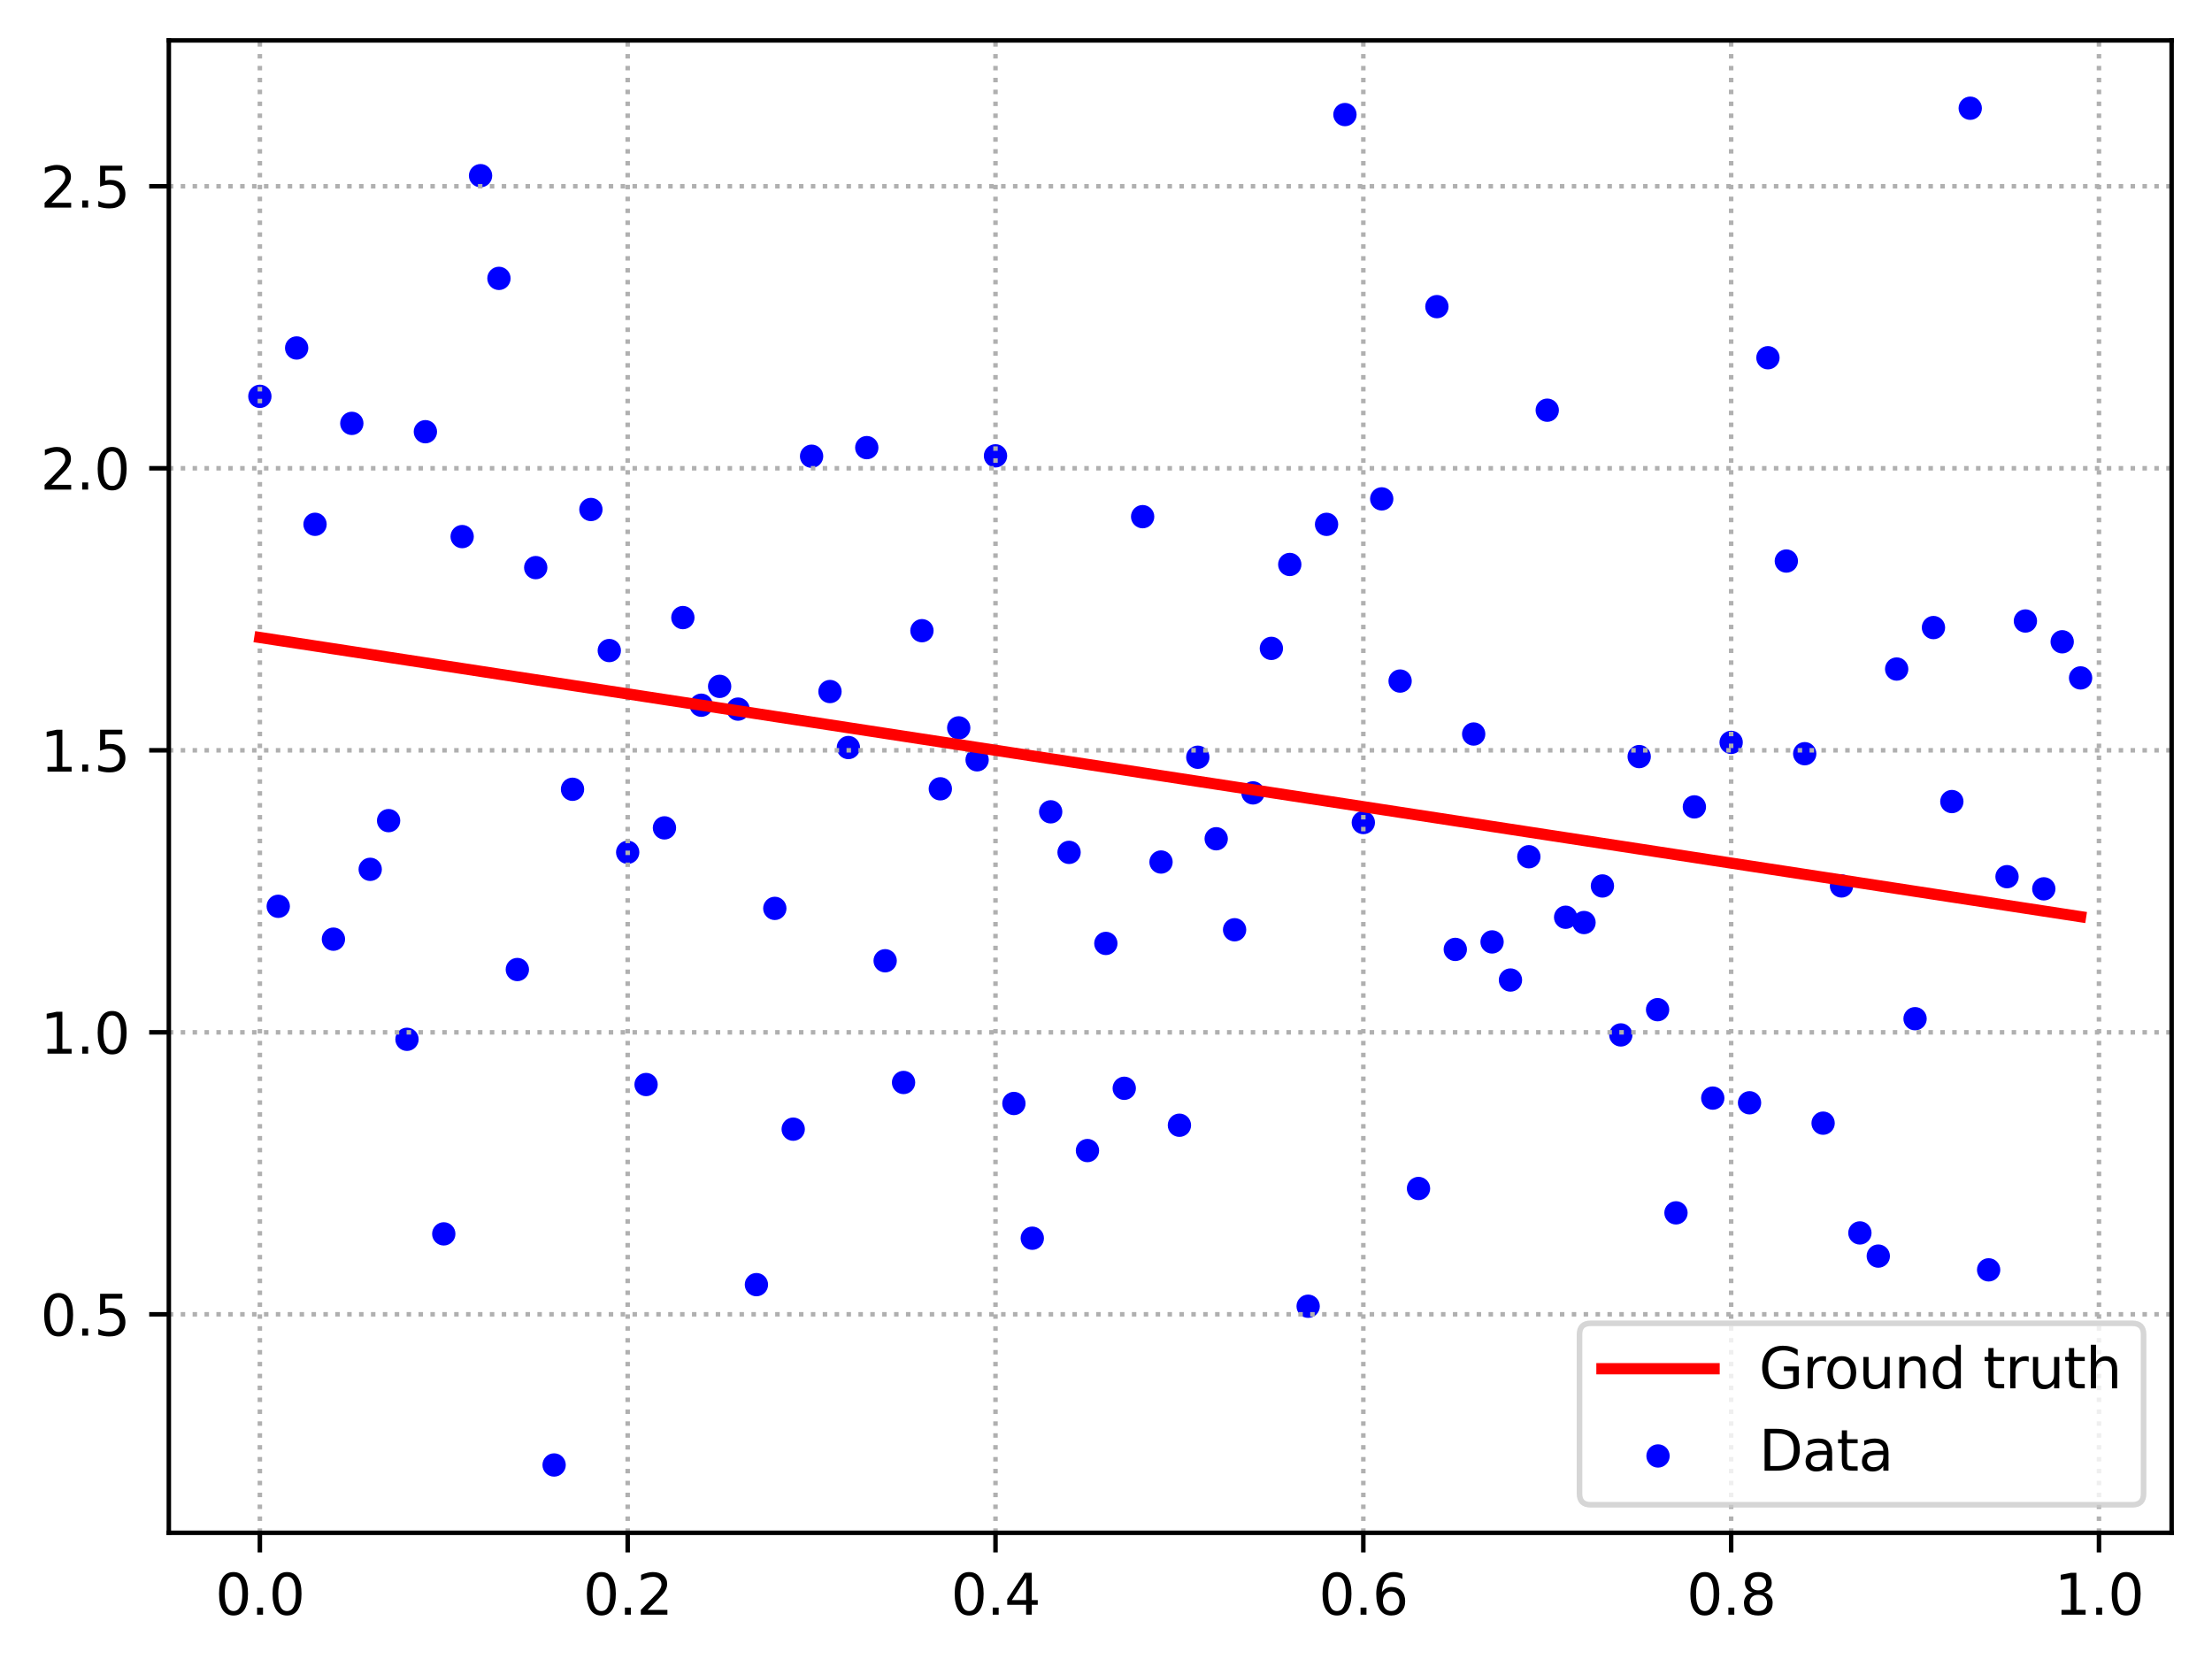 <?xml version="1.0" encoding="utf-8" standalone="no"?>
<!DOCTYPE svg PUBLIC "-//W3C//DTD SVG 1.1//EN"
  "http://www.w3.org/Graphics/SVG/1.1/DTD/svg11.dtd">
<svg xmlns:xlink="http://www.w3.org/1999/xlink" width="394.423pt" height="297.19pt" viewBox="0 0 394.423 297.19" xmlns="http://www.w3.org/2000/svg" version="1.1">
 <defs>
  <style type="text/css">*{stroke-linejoin: round; stroke-linecap: butt}</style>
 </defs>
 <g id="figure_1">
  <g id="patch_1">
   <path d="M 0 297.19 
L 394.423 297.19 
L 394.423 0 
L 0 0 
z
" style="fill: #ffffff"/>
  </g>
  <g id="axes_1">
   <g id="patch_2">
    <path d="M 30.103 273.312 
L 387.223 273.312 
L 387.223 7.2 
L 30.103 7.2 
z
" style="fill: #ffffff"/>
   </g>
   <g id="PathCollection_1">
    <defs>
     <path id="mb774715bf3" d="M 0 1.581 
C 0.419 1.581 0.822 1.415 1.118 1.118 
C 1.415 0.822 1.581 0.419 1.581 0 
C 1.581 -0.419 1.415 -0.822 1.118 -1.118 
C 0.822 -1.415 0.419 -1.581 0 -1.581 
C -0.419 -1.581 -0.822 -1.415 -1.118 -1.118 
C -1.415 -0.822 -1.581 -0.419 -1.581 0 
C -1.581 0.419 -1.415 0.822 -1.118 1.118 
C -0.822 1.415 -0.419 1.581 0 1.581 
z
" style="stroke: #0000ff"/>
    </defs>
    <g clip-path="url(#p1a7c11afc8)">
     <use xlink:href="#mb774715bf3" x="46.336" y="70.67" style="fill: #0000ff; stroke: #0000ff"/>
     <use xlink:href="#mb774715bf3" x="49.615" y="161.6" style="fill: #0000ff; stroke: #0000ff"/>
     <use xlink:href="#mb774715bf3" x="52.895" y="62.048" style="fill: #0000ff; stroke: #0000ff"/>
     <use xlink:href="#mb774715bf3" x="56.174" y="93.488" style="fill: #0000ff; stroke: #0000ff"/>
     <use xlink:href="#mb774715bf3" x="59.453" y="167.46" style="fill: #0000ff; stroke: #0000ff"/>
     <use xlink:href="#mb774715bf3" x="62.733" y="75.491" style="fill: #0000ff; stroke: #0000ff"/>
     <use xlink:href="#mb774715bf3" x="66.012" y="155.007" style="fill: #0000ff; stroke: #0000ff"/>
     <use xlink:href="#mb774715bf3" x="69.291" y="146.326" style="fill: #0000ff; stroke: #0000ff"/>
     <use xlink:href="#mb774715bf3" x="72.571" y="185.314" style="fill: #0000ff; stroke: #0000ff"/>
     <use xlink:href="#mb774715bf3" x="75.85" y="76.977" style="fill: #0000ff; stroke: #0000ff"/>
     <use xlink:href="#mb774715bf3" x="79.129" y="220.008" style="fill: #0000ff; stroke: #0000ff"/>
     <use xlink:href="#mb774715bf3" x="82.409" y="95.678" style="fill: #0000ff; stroke: #0000ff"/>
     <use xlink:href="#mb774715bf3" x="85.688" y="31.323" style="fill: #0000ff; stroke: #0000ff"/>
     <use xlink:href="#mb774715bf3" x="88.967" y="49.637" style="fill: #0000ff; stroke: #0000ff"/>
     <use xlink:href="#mb774715bf3" x="92.247" y="172.874" style="fill: #0000ff; stroke: #0000ff"/>
     <use xlink:href="#mb774715bf3" x="95.526" y="101.21" style="fill: #0000ff; stroke: #0000ff"/>
     <use xlink:href="#mb774715bf3" x="98.805" y="261.216" style="fill: #0000ff; stroke: #0000ff"/>
     <use xlink:href="#mb774715bf3" x="102.085" y="140.733" style="fill: #0000ff; stroke: #0000ff"/>
     <use xlink:href="#mb774715bf3" x="105.364" y="90.847" style="fill: #0000ff; stroke: #0000ff"/>
     <use xlink:href="#mb774715bf3" x="108.643" y="115.999" style="fill: #0000ff; stroke: #0000ff"/>
     <use xlink:href="#mb774715bf3" x="111.923" y="151.97" style="fill: #0000ff; stroke: #0000ff"/>
     <use xlink:href="#mb774715bf3" x="115.202" y="193.379" style="fill: #0000ff; stroke: #0000ff"/>
     <use xlink:href="#mb774715bf3" x="118.481" y="147.615" style="fill: #0000ff; stroke: #0000ff"/>
     <use xlink:href="#mb774715bf3" x="121.761" y="110.12" style="fill: #0000ff; stroke: #0000ff"/>
     <use xlink:href="#mb774715bf3" x="125.04" y="125.744" style="fill: #0000ff; stroke: #0000ff"/>
     <use xlink:href="#mb774715bf3" x="128.319" y="122.383" style="fill: #0000ff; stroke: #0000ff"/>
     <use xlink:href="#mb774715bf3" x="131.599" y="126.439" style="fill: #0000ff; stroke: #0000ff"/>
     <use xlink:href="#mb774715bf3" x="134.878" y="229.06" style="fill: #0000ff; stroke: #0000ff"/>
     <use xlink:href="#mb774715bf3" x="138.157" y="161.971" style="fill: #0000ff; stroke: #0000ff"/>
     <use xlink:href="#mb774715bf3" x="141.437" y="201.338" style="fill: #0000ff; stroke: #0000ff"/>
     <use xlink:href="#mb774715bf3" x="144.716" y="81.351" style="fill: #0000ff; stroke: #0000ff"/>
     <use xlink:href="#mb774715bf3" x="147.995" y="123.307" style="fill: #0000ff; stroke: #0000ff"/>
     <use xlink:href="#mb774715bf3" x="151.275" y="133.29" style="fill: #0000ff; stroke: #0000ff"/>
     <use xlink:href="#mb774715bf3" x="154.554" y="79.815" style="fill: #0000ff; stroke: #0000ff"/>
     <use xlink:href="#mb774715bf3" x="157.833" y="171.311" style="fill: #0000ff; stroke: #0000ff"/>
     <use xlink:href="#mb774715bf3" x="161.113" y="193.013" style="fill: #0000ff; stroke: #0000ff"/>
     <use xlink:href="#mb774715bf3" x="164.392" y="112.457" style="fill: #0000ff; stroke: #0000ff"/>
     <use xlink:href="#mb774715bf3" x="167.671" y="140.649" style="fill: #0000ff; stroke: #0000ff"/>
     <use xlink:href="#mb774715bf3" x="170.951" y="129.785" style="fill: #0000ff; stroke: #0000ff"/>
     <use xlink:href="#mb774715bf3" x="174.23" y="135.48" style="fill: #0000ff; stroke: #0000ff"/>
     <use xlink:href="#mb774715bf3" x="177.509" y="81.28" style="fill: #0000ff; stroke: #0000ff"/>
     <use xlink:href="#mb774715bf3" x="180.789" y="196.759" style="fill: #0000ff; stroke: #0000ff"/>
     <use xlink:href="#mb774715bf3" x="184.068" y="220.782" style="fill: #0000ff; stroke: #0000ff"/>
     <use xlink:href="#mb774715bf3" x="187.347" y="144.754" style="fill: #0000ff; stroke: #0000ff"/>
     <use xlink:href="#mb774715bf3" x="190.627" y="151.983" style="fill: #0000ff; stroke: #0000ff"/>
     <use xlink:href="#mb774715bf3" x="193.906" y="205.153" style="fill: #0000ff; stroke: #0000ff"/>
     <use xlink:href="#mb774715bf3" x="197.185" y="168.22" style="fill: #0000ff; stroke: #0000ff"/>
     <use xlink:href="#mb774715bf3" x="200.465" y="194.049" style="fill: #0000ff; stroke: #0000ff"/>
     <use xlink:href="#mb774715bf3" x="203.744" y="92.124" style="fill: #0000ff; stroke: #0000ff"/>
     <use xlink:href="#mb774715bf3" x="207.023" y="153.704" style="fill: #0000ff; stroke: #0000ff"/>
     <use xlink:href="#mb774715bf3" x="210.303" y="200.637" style="fill: #0000ff; stroke: #0000ff"/>
     <use xlink:href="#mb774715bf3" x="213.582" y="135.022" style="fill: #0000ff; stroke: #0000ff"/>
     <use xlink:href="#mb774715bf3" x="216.861" y="149.556" style="fill: #0000ff; stroke: #0000ff"/>
     <use xlink:href="#mb774715bf3" x="220.141" y="165.783" style="fill: #0000ff; stroke: #0000ff"/>
     <use xlink:href="#mb774715bf3" x="223.42" y="141.377" style="fill: #0000ff; stroke: #0000ff"/>
     <use xlink:href="#mb774715bf3" x="226.699" y="115.611" style="fill: #0000ff; stroke: #0000ff"/>
     <use xlink:href="#mb774715bf3" x="229.979" y="100.649" style="fill: #0000ff; stroke: #0000ff"/>
     <use xlink:href="#mb774715bf3" x="233.258" y="232.91" style="fill: #0000ff; stroke: #0000ff"/>
     <use xlink:href="#mb774715bf3" x="236.538" y="93.495" style="fill: #0000ff; stroke: #0000ff"/>
     <use xlink:href="#mb774715bf3" x="239.817" y="20.429" style="fill: #0000ff; stroke: #0000ff"/>
     <use xlink:href="#mb774715bf3" x="243.096" y="146.665" style="fill: #0000ff; stroke: #0000ff"/>
     <use xlink:href="#mb774715bf3" x="246.376" y="88.954" style="fill: #0000ff; stroke: #0000ff"/>
     <use xlink:href="#mb774715bf3" x="249.655" y="121.438" style="fill: #0000ff; stroke: #0000ff"/>
     <use xlink:href="#mb774715bf3" x="252.934" y="211.916" style="fill: #0000ff; stroke: #0000ff"/>
     <use xlink:href="#mb774715bf3" x="256.214" y="54.676" style="fill: #0000ff; stroke: #0000ff"/>
     <use xlink:href="#mb774715bf3" x="259.493" y="169.285" style="fill: #0000ff; stroke: #0000ff"/>
     <use xlink:href="#mb774715bf3" x="262.772" y="130.881" style="fill: #0000ff; stroke: #0000ff"/>
     <use xlink:href="#mb774715bf3" x="266.052" y="167.95" style="fill: #0000ff; stroke: #0000ff"/>
     <use xlink:href="#mb774715bf3" x="269.331" y="174.747" style="fill: #0000ff; stroke: #0000ff"/>
     <use xlink:href="#mb774715bf3" x="272.61" y="152.763" style="fill: #0000ff; stroke: #0000ff"/>
     <use xlink:href="#mb774715bf3" x="275.89" y="73.141" style="fill: #0000ff; stroke: #0000ff"/>
     <use xlink:href="#mb774715bf3" x="279.169" y="163.552" style="fill: #0000ff; stroke: #0000ff"/>
     <use xlink:href="#mb774715bf3" x="282.448" y="164.494" style="fill: #0000ff; stroke: #0000ff"/>
     <use xlink:href="#mb774715bf3" x="285.728" y="157.974" style="fill: #0000ff; stroke: #0000ff"/>
     <use xlink:href="#mb774715bf3" x="289.007" y="184.533" style="fill: #0000ff; stroke: #0000ff"/>
     <use xlink:href="#mb774715bf3" x="292.286" y="134.907" style="fill: #0000ff; stroke: #0000ff"/>
     <use xlink:href="#mb774715bf3" x="295.566" y="180.032" style="fill: #0000ff; stroke: #0000ff"/>
     <use xlink:href="#mb774715bf3" x="298.845" y="216.259" style="fill: #0000ff; stroke: #0000ff"/>
     <use xlink:href="#mb774715bf3" x="302.124" y="143.873" style="fill: #0000ff; stroke: #0000ff"/>
     <use xlink:href="#mb774715bf3" x="305.404" y="195.799" style="fill: #0000ff; stroke: #0000ff"/>
     <use xlink:href="#mb774715bf3" x="308.683" y="132.372" style="fill: #0000ff; stroke: #0000ff"/>
     <use xlink:href="#mb774715bf3" x="311.962" y="196.634" style="fill: #0000ff; stroke: #0000ff"/>
     <use xlink:href="#mb774715bf3" x="315.242" y="63.788" style="fill: #0000ff; stroke: #0000ff"/>
     <use xlink:href="#mb774715bf3" x="318.521" y="100.038" style="fill: #0000ff; stroke: #0000ff"/>
     <use xlink:href="#mb774715bf3" x="321.8" y="134.39" style="fill: #0000ff; stroke: #0000ff"/>
     <use xlink:href="#mb774715bf3" x="325.08" y="200.268" style="fill: #0000ff; stroke: #0000ff"/>
     <use xlink:href="#mb774715bf3" x="328.359" y="157.968" style="fill: #0000ff; stroke: #0000ff"/>
     <use xlink:href="#mb774715bf3" x="331.638" y="219.839" style="fill: #0000ff; stroke: #0000ff"/>
     <use xlink:href="#mb774715bf3" x="334.918" y="223.972" style="fill: #0000ff; stroke: #0000ff"/>
     <use xlink:href="#mb774715bf3" x="338.197" y="119.294" style="fill: #0000ff; stroke: #0000ff"/>
     <use xlink:href="#mb774715bf3" x="341.476" y="181.642" style="fill: #0000ff; stroke: #0000ff"/>
     <use xlink:href="#mb774715bf3" x="344.756" y="111.901" style="fill: #0000ff; stroke: #0000ff"/>
     <use xlink:href="#mb774715bf3" x="348.035" y="142.924" style="fill: #0000ff; stroke: #0000ff"/>
     <use xlink:href="#mb774715bf3" x="351.314" y="19.296" style="fill: #0000ff; stroke: #0000ff"/>
     <use xlink:href="#mb774715bf3" x="354.594" y="226.423" style="fill: #0000ff; stroke: #0000ff"/>
     <use xlink:href="#mb774715bf3" x="357.873" y="156.318" style="fill: #0000ff; stroke: #0000ff"/>
     <use xlink:href="#mb774715bf3" x="361.152" y="110.729" style="fill: #0000ff; stroke: #0000ff"/>
     <use xlink:href="#mb774715bf3" x="364.432" y="158.485" style="fill: #0000ff; stroke: #0000ff"/>
     <use xlink:href="#mb774715bf3" x="367.711" y="114.434" style="fill: #0000ff; stroke: #0000ff"/>
     <use xlink:href="#mb774715bf3" x="370.99" y="120.876" style="fill: #0000ff; stroke: #0000ff"/>
    </g>
   </g>
   <g id="matplotlib.axis_1">
    <g id="xtick_1">
     <g id="line2d_1">
      <path d="M 46.336 273.312 
L 46.336 7.2 
" clip-path="url(#p1a7c11afc8)" style="fill: none; stroke-dasharray: 0.8,1.32; stroke-dashoffset: 0; stroke: #b0b0b0; stroke-width: 0.8"/>
     </g>
     <g id="line2d_2">
      <defs>
       <path id="m7d85d8e466" d="M 0 0 
L 0 3.5 
" style="stroke: #000000; stroke-width: 0.8"/>
      </defs>
      <g>
       <use xlink:href="#m7d85d8e466" x="46.336" y="273.312" style="stroke: #000000; stroke-width: 0.8"/>
      </g>
     </g>
     <g id="text_1">
      <!-- 0.0 -->
      <g transform="translate(38.384 287.91) scale(0.1 -0.1)">
       <defs>
        <path id="DejaVuSans-30" d="M 2034 4250 
Q 1547 4250 1301 3770 
Q 1056 3291 1056 2328 
Q 1056 1369 1301 889 
Q 1547 409 2034 409 
Q 2525 409 2770 889 
Q 3016 1369 3016 2328 
Q 3016 3291 2770 3770 
Q 2525 4250 2034 4250 
z
M 2034 4750 
Q 2819 4750 3233 4129 
Q 3647 3509 3647 2328 
Q 3647 1150 3233 529 
Q 2819 -91 2034 -91 
Q 1250 -91 836 529 
Q 422 1150 422 2328 
Q 422 3509 836 4129 
Q 1250 4750 2034 4750 
z
" transform="scale(0.016)"/>
        <path id="DejaVuSans-2e" d="M 684 794 
L 1344 794 
L 1344 0 
L 684 0 
L 684 794 
z
" transform="scale(0.016)"/>
       </defs>
       <use xlink:href="#DejaVuSans-30"/>
       <use xlink:href="#DejaVuSans-2e" x="63.623"/>
       <use xlink:href="#DejaVuSans-30" x="95.41"/>
      </g>
     </g>
    </g>
    <g id="xtick_2">
     <g id="line2d_3">
      <path d="M 111.923 273.312 
L 111.923 7.2 
" clip-path="url(#p1a7c11afc8)" style="fill: none; stroke-dasharray: 0.8,1.32; stroke-dashoffset: 0; stroke: #b0b0b0; stroke-width: 0.8"/>
     </g>
     <g id="line2d_4">
      <g>
       <use xlink:href="#m7d85d8e466" x="111.923" y="273.312" style="stroke: #000000; stroke-width: 0.8"/>
      </g>
     </g>
     <g id="text_2">
      <!-- 0.2 -->
      <g transform="translate(103.971 287.91) scale(0.1 -0.1)">
       <defs>
        <path id="DejaVuSans-32" d="M 1228 531 
L 3431 531 
L 3431 0 
L 469 0 
L 469 531 
Q 828 903 1448 1529 
Q 2069 2156 2228 2338 
Q 2531 2678 2651 2914 
Q 2772 3150 2772 3378 
Q 2772 3750 2511 3984 
Q 2250 4219 1831 4219 
Q 1534 4219 1204 4116 
Q 875 4013 500 3803 
L 500 4441 
Q 881 4594 1212 4672 
Q 1544 4750 1819 4750 
Q 2544 4750 2975 4387 
Q 3406 4025 3406 3419 
Q 3406 3131 3298 2873 
Q 3191 2616 2906 2266 
Q 2828 2175 2409 1742 
Q 1991 1309 1228 531 
z
" transform="scale(0.016)"/>
       </defs>
       <use xlink:href="#DejaVuSans-30"/>
       <use xlink:href="#DejaVuSans-2e" x="63.623"/>
       <use xlink:href="#DejaVuSans-32" x="95.41"/>
      </g>
     </g>
    </g>
    <g id="xtick_3">
     <g id="line2d_5">
      <path d="M 177.509 273.312 
L 177.509 7.2 
" clip-path="url(#p1a7c11afc8)" style="fill: none; stroke-dasharray: 0.8,1.32; stroke-dashoffset: 0; stroke: #b0b0b0; stroke-width: 0.8"/>
     </g>
     <g id="line2d_6">
      <g>
       <use xlink:href="#m7d85d8e466" x="177.509" y="273.312" style="stroke: #000000; stroke-width: 0.8"/>
      </g>
     </g>
     <g id="text_3">
      <!-- 0.4 -->
      <g transform="translate(169.558 287.91) scale(0.1 -0.1)">
       <defs>
        <path id="DejaVuSans-34" d="M 2419 4116 
L 825 1625 
L 2419 1625 
L 2419 4116 
z
M 2253 4666 
L 3047 4666 
L 3047 1625 
L 3713 1625 
L 3713 1100 
L 3047 1100 
L 3047 0 
L 2419 0 
L 2419 1100 
L 313 1100 
L 313 1709 
L 2253 4666 
z
" transform="scale(0.016)"/>
       </defs>
       <use xlink:href="#DejaVuSans-30"/>
       <use xlink:href="#DejaVuSans-2e" x="63.623"/>
       <use xlink:href="#DejaVuSans-34" x="95.41"/>
      </g>
     </g>
    </g>
    <g id="xtick_4">
     <g id="line2d_7">
      <path d="M 243.096 273.312 
L 243.096 7.2 
" clip-path="url(#p1a7c11afc8)" style="fill: none; stroke-dasharray: 0.8,1.32; stroke-dashoffset: 0; stroke: #b0b0b0; stroke-width: 0.8"/>
     </g>
     <g id="line2d_8">
      <g>
       <use xlink:href="#m7d85d8e466" x="243.096" y="273.312" style="stroke: #000000; stroke-width: 0.8"/>
      </g>
     </g>
     <g id="text_4">
      <!-- 0.6 -->
      <g transform="translate(235.145 287.91) scale(0.1 -0.1)">
       <defs>
        <path id="DejaVuSans-36" d="M 2113 2584 
Q 1688 2584 1439 2293 
Q 1191 2003 1191 1497 
Q 1191 994 1439 701 
Q 1688 409 2113 409 
Q 2538 409 2786 701 
Q 3034 994 3034 1497 
Q 3034 2003 2786 2293 
Q 2538 2584 2113 2584 
z
M 3366 4563 
L 3366 3988 
Q 3128 4100 2886 4159 
Q 2644 4219 2406 4219 
Q 1781 4219 1451 3797 
Q 1122 3375 1075 2522 
Q 1259 2794 1537 2939 
Q 1816 3084 2150 3084 
Q 2853 3084 3261 2657 
Q 3669 2231 3669 1497 
Q 3669 778 3244 343 
Q 2819 -91 2113 -91 
Q 1303 -91 875 529 
Q 447 1150 447 2328 
Q 447 3434 972 4092 
Q 1497 4750 2381 4750 
Q 2619 4750 2861 4703 
Q 3103 4656 3366 4563 
z
" transform="scale(0.016)"/>
       </defs>
       <use xlink:href="#DejaVuSans-30"/>
       <use xlink:href="#DejaVuSans-2e" x="63.623"/>
       <use xlink:href="#DejaVuSans-36" x="95.41"/>
      </g>
     </g>
    </g>
    <g id="xtick_5">
     <g id="line2d_9">
      <path d="M 308.683 273.312 
L 308.683 7.2 
" clip-path="url(#p1a7c11afc8)" style="fill: none; stroke-dasharray: 0.8,1.32; stroke-dashoffset: 0; stroke: #b0b0b0; stroke-width: 0.8"/>
     </g>
     <g id="line2d_10">
      <g>
       <use xlink:href="#m7d85d8e466" x="308.683" y="273.312" style="stroke: #000000; stroke-width: 0.8"/>
      </g>
     </g>
     <g id="text_5">
      <!-- 0.8 -->
      <g transform="translate(300.731 287.91) scale(0.1 -0.1)">
       <defs>
        <path id="DejaVuSans-38" d="M 2034 2216 
Q 1584 2216 1326 1975 
Q 1069 1734 1069 1313 
Q 1069 891 1326 650 
Q 1584 409 2034 409 
Q 2484 409 2743 651 
Q 3003 894 3003 1313 
Q 3003 1734 2745 1975 
Q 2488 2216 2034 2216 
z
M 1403 2484 
Q 997 2584 770 2862 
Q 544 3141 544 3541 
Q 544 4100 942 4425 
Q 1341 4750 2034 4750 
Q 2731 4750 3128 4425 
Q 3525 4100 3525 3541 
Q 3525 3141 3298 2862 
Q 3072 2584 2669 2484 
Q 3125 2378 3379 2068 
Q 3634 1759 3634 1313 
Q 3634 634 3220 271 
Q 2806 -91 2034 -91 
Q 1263 -91 848 271 
Q 434 634 434 1313 
Q 434 1759 690 2068 
Q 947 2378 1403 2484 
z
M 1172 3481 
Q 1172 3119 1398 2916 
Q 1625 2713 2034 2713 
Q 2441 2713 2670 2916 
Q 2900 3119 2900 3481 
Q 2900 3844 2670 4047 
Q 2441 4250 2034 4250 
Q 1625 4250 1398 4047 
Q 1172 3844 1172 3481 
z
" transform="scale(0.016)"/>
       </defs>
       <use xlink:href="#DejaVuSans-30"/>
       <use xlink:href="#DejaVuSans-2e" x="63.623"/>
       <use xlink:href="#DejaVuSans-38" x="95.41"/>
      </g>
     </g>
    </g>
    <g id="xtick_6">
     <g id="line2d_11">
      <path d="M 374.27 273.312 
L 374.27 7.2 
" clip-path="url(#p1a7c11afc8)" style="fill: none; stroke-dasharray: 0.8,1.32; stroke-dashoffset: 0; stroke: #b0b0b0; stroke-width: 0.8"/>
     </g>
     <g id="line2d_12">
      <g>
       <use xlink:href="#m7d85d8e466" x="374.27" y="273.312" style="stroke: #000000; stroke-width: 0.8"/>
      </g>
     </g>
     <g id="text_6">
      <!-- 1.0 -->
      <g transform="translate(366.318 287.91) scale(0.1 -0.1)">
       <defs>
        <path id="DejaVuSans-31" d="M 794 531 
L 1825 531 
L 1825 4091 
L 703 3866 
L 703 4441 
L 1819 4666 
L 2450 4666 
L 2450 531 
L 3481 531 
L 3481 0 
L 794 0 
L 794 531 
z
" transform="scale(0.016)"/>
       </defs>
       <use xlink:href="#DejaVuSans-31"/>
       <use xlink:href="#DejaVuSans-2e" x="63.623"/>
       <use xlink:href="#DejaVuSans-30" x="95.41"/>
      </g>
     </g>
    </g>
   </g>
   <g id="matplotlib.axis_2">
    <g id="ytick_1">
     <g id="line2d_13">
      <path d="M 30.103 234.355 
L 387.223 234.355 
" clip-path="url(#p1a7c11afc8)" style="fill: none; stroke-dasharray: 0.8,1.32; stroke-dashoffset: 0; stroke: #b0b0b0; stroke-width: 0.8"/>
     </g>
     <g id="line2d_14">
      <defs>
       <path id="mc8721b13ee" d="M 0 0 
L -3.5 0 
" style="stroke: #000000; stroke-width: 0.8"/>
      </defs>
      <g>
       <use xlink:href="#mc8721b13ee" x="30.103" y="234.355" style="stroke: #000000; stroke-width: 0.8"/>
      </g>
     </g>
     <g id="text_7">
      <!-- 0.5 -->
      <g transform="translate(7.2 238.154) scale(0.1 -0.1)">
       <defs>
        <path id="DejaVuSans-35" d="M 691 4666 
L 3169 4666 
L 3169 4134 
L 1269 4134 
L 1269 2991 
Q 1406 3038 1543 3061 
Q 1681 3084 1819 3084 
Q 2600 3084 3056 2656 
Q 3513 2228 3513 1497 
Q 3513 744 3044 326 
Q 2575 -91 1722 -91 
Q 1428 -91 1123 -41 
Q 819 9 494 109 
L 494 744 
Q 775 591 1075 516 
Q 1375 441 1709 441 
Q 2250 441 2565 725 
Q 2881 1009 2881 1497 
Q 2881 1984 2565 2268 
Q 2250 2553 1709 2553 
Q 1456 2553 1204 2497 
Q 953 2441 691 2322 
L 691 4666 
z
" transform="scale(0.016)"/>
       </defs>
       <use xlink:href="#DejaVuSans-30"/>
       <use xlink:href="#DejaVuSans-2e" x="63.623"/>
       <use xlink:href="#DejaVuSans-35" x="95.41"/>
      </g>
     </g>
    </g>
    <g id="ytick_2">
     <g id="line2d_15">
      <path d="M 30.103 184.069 
L 387.223 184.069 
" clip-path="url(#p1a7c11afc8)" style="fill: none; stroke-dasharray: 0.8,1.32; stroke-dashoffset: 0; stroke: #b0b0b0; stroke-width: 0.8"/>
     </g>
     <g id="line2d_16">
      <g>
       <use xlink:href="#mc8721b13ee" x="30.103" y="184.069" style="stroke: #000000; stroke-width: 0.8"/>
      </g>
     </g>
     <g id="text_8">
      <!-- 1.0 -->
      <g transform="translate(7.2 187.868) scale(0.1 -0.1)">
       <use xlink:href="#DejaVuSans-31"/>
       <use xlink:href="#DejaVuSans-2e" x="63.623"/>
       <use xlink:href="#DejaVuSans-30" x="95.41"/>
      </g>
     </g>
    </g>
    <g id="ytick_3">
     <g id="line2d_17">
      <path d="M 30.103 133.783 
L 387.223 133.783 
" clip-path="url(#p1a7c11afc8)" style="fill: none; stroke-dasharray: 0.8,1.32; stroke-dashoffset: 0; stroke: #b0b0b0; stroke-width: 0.8"/>
     </g>
     <g id="line2d_18">
      <g>
       <use xlink:href="#mc8721b13ee" x="30.103" y="133.783" style="stroke: #000000; stroke-width: 0.8"/>
      </g>
     </g>
     <g id="text_9">
      <!-- 1.5 -->
      <g transform="translate(7.2 137.582) scale(0.1 -0.1)">
       <use xlink:href="#DejaVuSans-31"/>
       <use xlink:href="#DejaVuSans-2e" x="63.623"/>
       <use xlink:href="#DejaVuSans-35" x="95.41"/>
      </g>
     </g>
    </g>
    <g id="ytick_4">
     <g id="line2d_19">
      <path d="M 30.103 83.497 
L 387.223 83.497 
" clip-path="url(#p1a7c11afc8)" style="fill: none; stroke-dasharray: 0.8,1.32; stroke-dashoffset: 0; stroke: #b0b0b0; stroke-width: 0.8"/>
     </g>
     <g id="line2d_20">
      <g>
       <use xlink:href="#mc8721b13ee" x="30.103" y="83.497" style="stroke: #000000; stroke-width: 0.8"/>
      </g>
     </g>
     <g id="text_10">
      <!-- 2.0 -->
      <g transform="translate(7.2 87.296) scale(0.1 -0.1)">
       <use xlink:href="#DejaVuSans-32"/>
       <use xlink:href="#DejaVuSans-2e" x="63.623"/>
       <use xlink:href="#DejaVuSans-30" x="95.41"/>
      </g>
     </g>
    </g>
    <g id="ytick_5">
     <g id="line2d_21">
      <path d="M 30.103 33.211 
L 387.223 33.211 
" clip-path="url(#p1a7c11afc8)" style="fill: none; stroke-dasharray: 0.8,1.32; stroke-dashoffset: 0; stroke: #b0b0b0; stroke-width: 0.8"/>
     </g>
     <g id="line2d_22">
      <g>
       <use xlink:href="#mc8721b13ee" x="30.103" y="33.211" style="stroke: #000000; stroke-width: 0.8"/>
      </g>
     </g>
     <g id="text_11">
      <!-- 2.5 -->
      <g transform="translate(7.2 37.01) scale(0.1 -0.1)">
       <use xlink:href="#DejaVuSans-32"/>
       <use xlink:href="#DejaVuSans-2e" x="63.623"/>
       <use xlink:href="#DejaVuSans-35" x="95.41"/>
      </g>
     </g>
    </g>
   </g>
   <g id="line2d_23">
    <path d="M 46.336 113.669 
L 49.615 114.172 
L 52.895 114.674 
L 56.174 115.177 
L 59.453 115.68 
L 62.733 116.183 
L 66.012 116.686 
L 69.291 117.189 
L 72.571 117.692 
L 75.85 118.194 
L 79.129 118.697 
L 82.409 119.2 
L 85.688 119.703 
L 88.967 120.206 
L 92.247 120.709 
L 95.526 121.212 
L 98.805 121.714 
L 102.085 122.217 
L 105.364 122.72 
L 108.643 123.223 
L 111.923 123.726 
L 115.202 124.229 
L 118.481 124.732 
L 121.761 125.234 
L 125.04 125.737 
L 128.319 126.24 
L 131.599 126.743 
L 134.878 127.246 
L 138.157 127.749 
L 141.437 128.252 
L 144.716 128.754 
L 147.995 129.257 
L 151.275 129.76 
L 154.554 130.263 
L 157.833 130.766 
L 161.113 131.269 
L 164.392 131.772 
L 167.671 132.274 
L 170.951 132.777 
L 174.23 133.28 
L 177.509 133.783 
L 180.789 134.286 
L 184.068 134.789 
L 187.347 135.292 
L 190.627 135.795 
L 193.906 136.297 
L 197.185 136.8 
L 200.465 137.303 
L 203.744 137.806 
L 207.023 138.309 
L 210.303 138.812 
L 213.582 139.315 
L 216.861 139.817 
L 220.141 140.32 
L 223.42 140.823 
L 226.699 141.326 
L 229.979 141.829 
L 233.258 142.332 
L 236.538 142.835 
L 239.817 143.337 
L 243.096 143.84 
L 246.376 144.343 
L 249.655 144.846 
L 252.934 145.349 
L 256.214 145.852 
L 259.493 146.355 
L 262.772 146.857 
L 266.052 147.36 
L 269.331 147.863 
L 272.61 148.366 
L 275.89 148.869 
L 279.169 149.372 
L 282.448 149.875 
L 285.728 150.377 
L 289.007 150.88 
L 292.286 151.383 
L 295.566 151.886 
L 298.845 152.389 
L 302.124 152.892 
L 305.404 153.395 
L 308.683 153.897 
L 311.962 154.4 
L 315.242 154.903 
L 318.521 155.406 
L 321.8 155.909 
L 325.08 156.412 
L 328.359 156.915 
L 331.638 157.417 
L 334.918 157.92 
L 338.197 158.423 
L 341.476 158.926 
L 344.756 159.429 
L 348.035 159.932 
L 351.314 160.435 
L 354.594 160.937 
L 357.873 161.44 
L 361.152 161.943 
L 364.432 162.446 
L 367.711 162.949 
L 370.99 163.452 
" clip-path="url(#p1a7c11afc8)" style="fill: none; stroke: #ff0000; stroke-width: 2; stroke-linecap: square"/>
   </g>
   <g id="patch_3">
    <path d="M 30.103 273.312 
L 30.103 7.2 
" style="fill: none; stroke: #000000; stroke-width: 0.8; stroke-linejoin: miter; stroke-linecap: square"/>
   </g>
   <g id="patch_4">
    <path d="M 387.223 273.312 
L 387.223 7.2 
" style="fill: none; stroke: #000000; stroke-width: 0.8; stroke-linejoin: miter; stroke-linecap: square"/>
   </g>
   <g id="patch_5">
    <path d="M 30.103 273.312 
L 387.223 273.312 
" style="fill: none; stroke: #000000; stroke-width: 0.8; stroke-linejoin: miter; stroke-linecap: square"/>
   </g>
   <g id="patch_6">
    <path d="M 30.103 7.2 
L 387.223 7.2 
" style="fill: none; stroke: #000000; stroke-width: 0.8; stroke-linejoin: miter; stroke-linecap: square"/>
   </g>
   <g id="legend_1">
    <g id="patch_7">
     <path d="M 283.642 268.312 
L 380.223 268.312 
Q 382.223 268.312 382.223 266.312 
L 382.223 237.956 
Q 382.223 235.956 380.223 235.956 
L 283.642 235.956 
Q 281.642 235.956 281.642 237.956 
L 281.642 266.312 
Q 281.642 268.312 283.642 268.312 
z
" style="fill: #ffffff; opacity: 0.8; stroke: #cccccc; stroke-linejoin: miter"/>
    </g>
    <g id="line2d_24">
     <path d="M 285.642 244.054 
L 295.642 244.054 
L 305.642 244.054 
" style="fill: none; stroke: #ff0000; stroke-width: 2; stroke-linecap: square"/>
    </g>
    <g id="text_12">
     <!-- Ground truth -->
     <g transform="translate(313.642 247.554) scale(0.1 -0.1)">
      <defs>
       <path id="DejaVuSans-47" d="M 3809 666 
L 3809 1919 
L 2778 1919 
L 2778 2438 
L 4434 2438 
L 4434 434 
Q 4069 175 3628 42 
Q 3188 -91 2688 -91 
Q 1594 -91 976 548 
Q 359 1188 359 2328 
Q 359 3472 976 4111 
Q 1594 4750 2688 4750 
Q 3144 4750 3555 4637 
Q 3966 4525 4313 4306 
L 4313 3634 
Q 3963 3931 3569 4081 
Q 3175 4231 2741 4231 
Q 1884 4231 1454 3753 
Q 1025 3275 1025 2328 
Q 1025 1384 1454 906 
Q 1884 428 2741 428 
Q 3075 428 3337 486 
Q 3600 544 3809 666 
z
" transform="scale(0.016)"/>
       <path id="DejaVuSans-72" d="M 2631 2963 
Q 2534 3019 2420 3045 
Q 2306 3072 2169 3072 
Q 1681 3072 1420 2755 
Q 1159 2438 1159 1844 
L 1159 0 
L 581 0 
L 581 3500 
L 1159 3500 
L 1159 2956 
Q 1341 3275 1631 3429 
Q 1922 3584 2338 3584 
Q 2397 3584 2469 3576 
Q 2541 3569 2628 3553 
L 2631 2963 
z
" transform="scale(0.016)"/>
       <path id="DejaVuSans-6f" d="M 1959 3097 
Q 1497 3097 1228 2736 
Q 959 2375 959 1747 
Q 959 1119 1226 758 
Q 1494 397 1959 397 
Q 2419 397 2687 759 
Q 2956 1122 2956 1747 
Q 2956 2369 2687 2733 
Q 2419 3097 1959 3097 
z
M 1959 3584 
Q 2709 3584 3137 3096 
Q 3566 2609 3566 1747 
Q 3566 888 3137 398 
Q 2709 -91 1959 -91 
Q 1206 -91 779 398 
Q 353 888 353 1747 
Q 353 2609 779 3096 
Q 1206 3584 1959 3584 
z
" transform="scale(0.016)"/>
       <path id="DejaVuSans-75" d="M 544 1381 
L 544 3500 
L 1119 3500 
L 1119 1403 
Q 1119 906 1312 657 
Q 1506 409 1894 409 
Q 2359 409 2629 706 
Q 2900 1003 2900 1516 
L 2900 3500 
L 3475 3500 
L 3475 0 
L 2900 0 
L 2900 538 
Q 2691 219 2414 64 
Q 2138 -91 1772 -91 
Q 1169 -91 856 284 
Q 544 659 544 1381 
z
M 1991 3584 
L 1991 3584 
z
" transform="scale(0.016)"/>
       <path id="DejaVuSans-6e" d="M 3513 2113 
L 3513 0 
L 2938 0 
L 2938 2094 
Q 2938 2591 2744 2837 
Q 2550 3084 2163 3084 
Q 1697 3084 1428 2787 
Q 1159 2491 1159 1978 
L 1159 0 
L 581 0 
L 581 3500 
L 1159 3500 
L 1159 2956 
Q 1366 3272 1645 3428 
Q 1925 3584 2291 3584 
Q 2894 3584 3203 3211 
Q 3513 2838 3513 2113 
z
" transform="scale(0.016)"/>
       <path id="DejaVuSans-64" d="M 2906 2969 
L 2906 4863 
L 3481 4863 
L 3481 0 
L 2906 0 
L 2906 525 
Q 2725 213 2448 61 
Q 2172 -91 1784 -91 
Q 1150 -91 751 415 
Q 353 922 353 1747 
Q 353 2572 751 3078 
Q 1150 3584 1784 3584 
Q 2172 3584 2448 3432 
Q 2725 3281 2906 2969 
z
M 947 1747 
Q 947 1113 1208 752 
Q 1469 391 1925 391 
Q 2381 391 2643 752 
Q 2906 1113 2906 1747 
Q 2906 2381 2643 2742 
Q 2381 3103 1925 3103 
Q 1469 3103 1208 2742 
Q 947 2381 947 1747 
z
" transform="scale(0.016)"/>
       <path id="DejaVuSans-20" transform="scale(0.016)"/>
       <path id="DejaVuSans-74" d="M 1172 4494 
L 1172 3500 
L 2356 3500 
L 2356 3053 
L 1172 3053 
L 1172 1153 
Q 1172 725 1289 603 
Q 1406 481 1766 481 
L 2356 481 
L 2356 0 
L 1766 0 
Q 1100 0 847 248 
Q 594 497 594 1153 
L 594 3053 
L 172 3053 
L 172 3500 
L 594 3500 
L 594 4494 
L 1172 4494 
z
" transform="scale(0.016)"/>
       <path id="DejaVuSans-68" d="M 3513 2113 
L 3513 0 
L 2938 0 
L 2938 2094 
Q 2938 2591 2744 2837 
Q 2550 3084 2163 3084 
Q 1697 3084 1428 2787 
Q 1159 2491 1159 1978 
L 1159 0 
L 581 0 
L 581 4863 
L 1159 4863 
L 1159 2956 
Q 1366 3272 1645 3428 
Q 1925 3584 2291 3584 
Q 2894 3584 3203 3211 
Q 3513 2838 3513 2113 
z
" transform="scale(0.016)"/>
      </defs>
      <use xlink:href="#DejaVuSans-47"/>
      <use xlink:href="#DejaVuSans-72" x="77.49"/>
      <use xlink:href="#DejaVuSans-6f" x="116.354"/>
      <use xlink:href="#DejaVuSans-75" x="177.535"/>
      <use xlink:href="#DejaVuSans-6e" x="240.914"/>
      <use xlink:href="#DejaVuSans-64" x="304.293"/>
      <use xlink:href="#DejaVuSans-20" x="367.77"/>
      <use xlink:href="#DejaVuSans-74" x="399.557"/>
      <use xlink:href="#DejaVuSans-72" x="438.766"/>
      <use xlink:href="#DejaVuSans-75" x="479.879"/>
      <use xlink:href="#DejaVuSans-74" x="543.258"/>
      <use xlink:href="#DejaVuSans-68" x="582.467"/>
     </g>
    </g>
    <g id="PathCollection_2">
     <g>
      <use xlink:href="#mb774715bf3" x="295.642" y="259.607" style="fill: #0000ff; stroke: #0000ff"/>
     </g>
    </g>
    <g id="text_13">
     <!-- Data -->
     <g transform="translate(313.642 262.232) scale(0.1 -0.1)">
      <defs>
       <path id="DejaVuSans-44" d="M 1259 4147 
L 1259 519 
L 2022 519 
Q 2988 519 3436 956 
Q 3884 1394 3884 2338 
Q 3884 3275 3436 3711 
Q 2988 4147 2022 4147 
L 1259 4147 
z
M 628 4666 
L 1925 4666 
Q 3281 4666 3915 4102 
Q 4550 3538 4550 2338 
Q 4550 1131 3912 565 
Q 3275 0 1925 0 
L 628 0 
L 628 4666 
z
" transform="scale(0.016)"/>
       <path id="DejaVuSans-61" d="M 2194 1759 
Q 1497 1759 1228 1600 
Q 959 1441 959 1056 
Q 959 750 1161 570 
Q 1363 391 1709 391 
Q 2188 391 2477 730 
Q 2766 1069 2766 1631 
L 2766 1759 
L 2194 1759 
z
M 3341 1997 
L 3341 0 
L 2766 0 
L 2766 531 
Q 2569 213 2275 61 
Q 1981 -91 1556 -91 
Q 1019 -91 701 211 
Q 384 513 384 1019 
Q 384 1609 779 1909 
Q 1175 2209 1959 2209 
L 2766 2209 
L 2766 2266 
Q 2766 2663 2505 2880 
Q 2244 3097 1772 3097 
Q 1472 3097 1187 3025 
Q 903 2953 641 2809 
L 641 3341 
Q 956 3463 1253 3523 
Q 1550 3584 1831 3584 
Q 2591 3584 2966 3190 
Q 3341 2797 3341 1997 
z
" transform="scale(0.016)"/>
      </defs>
      <use xlink:href="#DejaVuSans-44"/>
      <use xlink:href="#DejaVuSans-61" x="77.002"/>
      <use xlink:href="#DejaVuSans-74" x="138.281"/>
      <use xlink:href="#DejaVuSans-61" x="177.49"/>
     </g>
    </g>
   </g>
  </g>
 </g>
 <defs>
  <clipPath id="p1a7c11afc8">
   <rect x="30.103" y="7.2" width="357.12" height="266.112"/>
  </clipPath>
 </defs>
</svg>